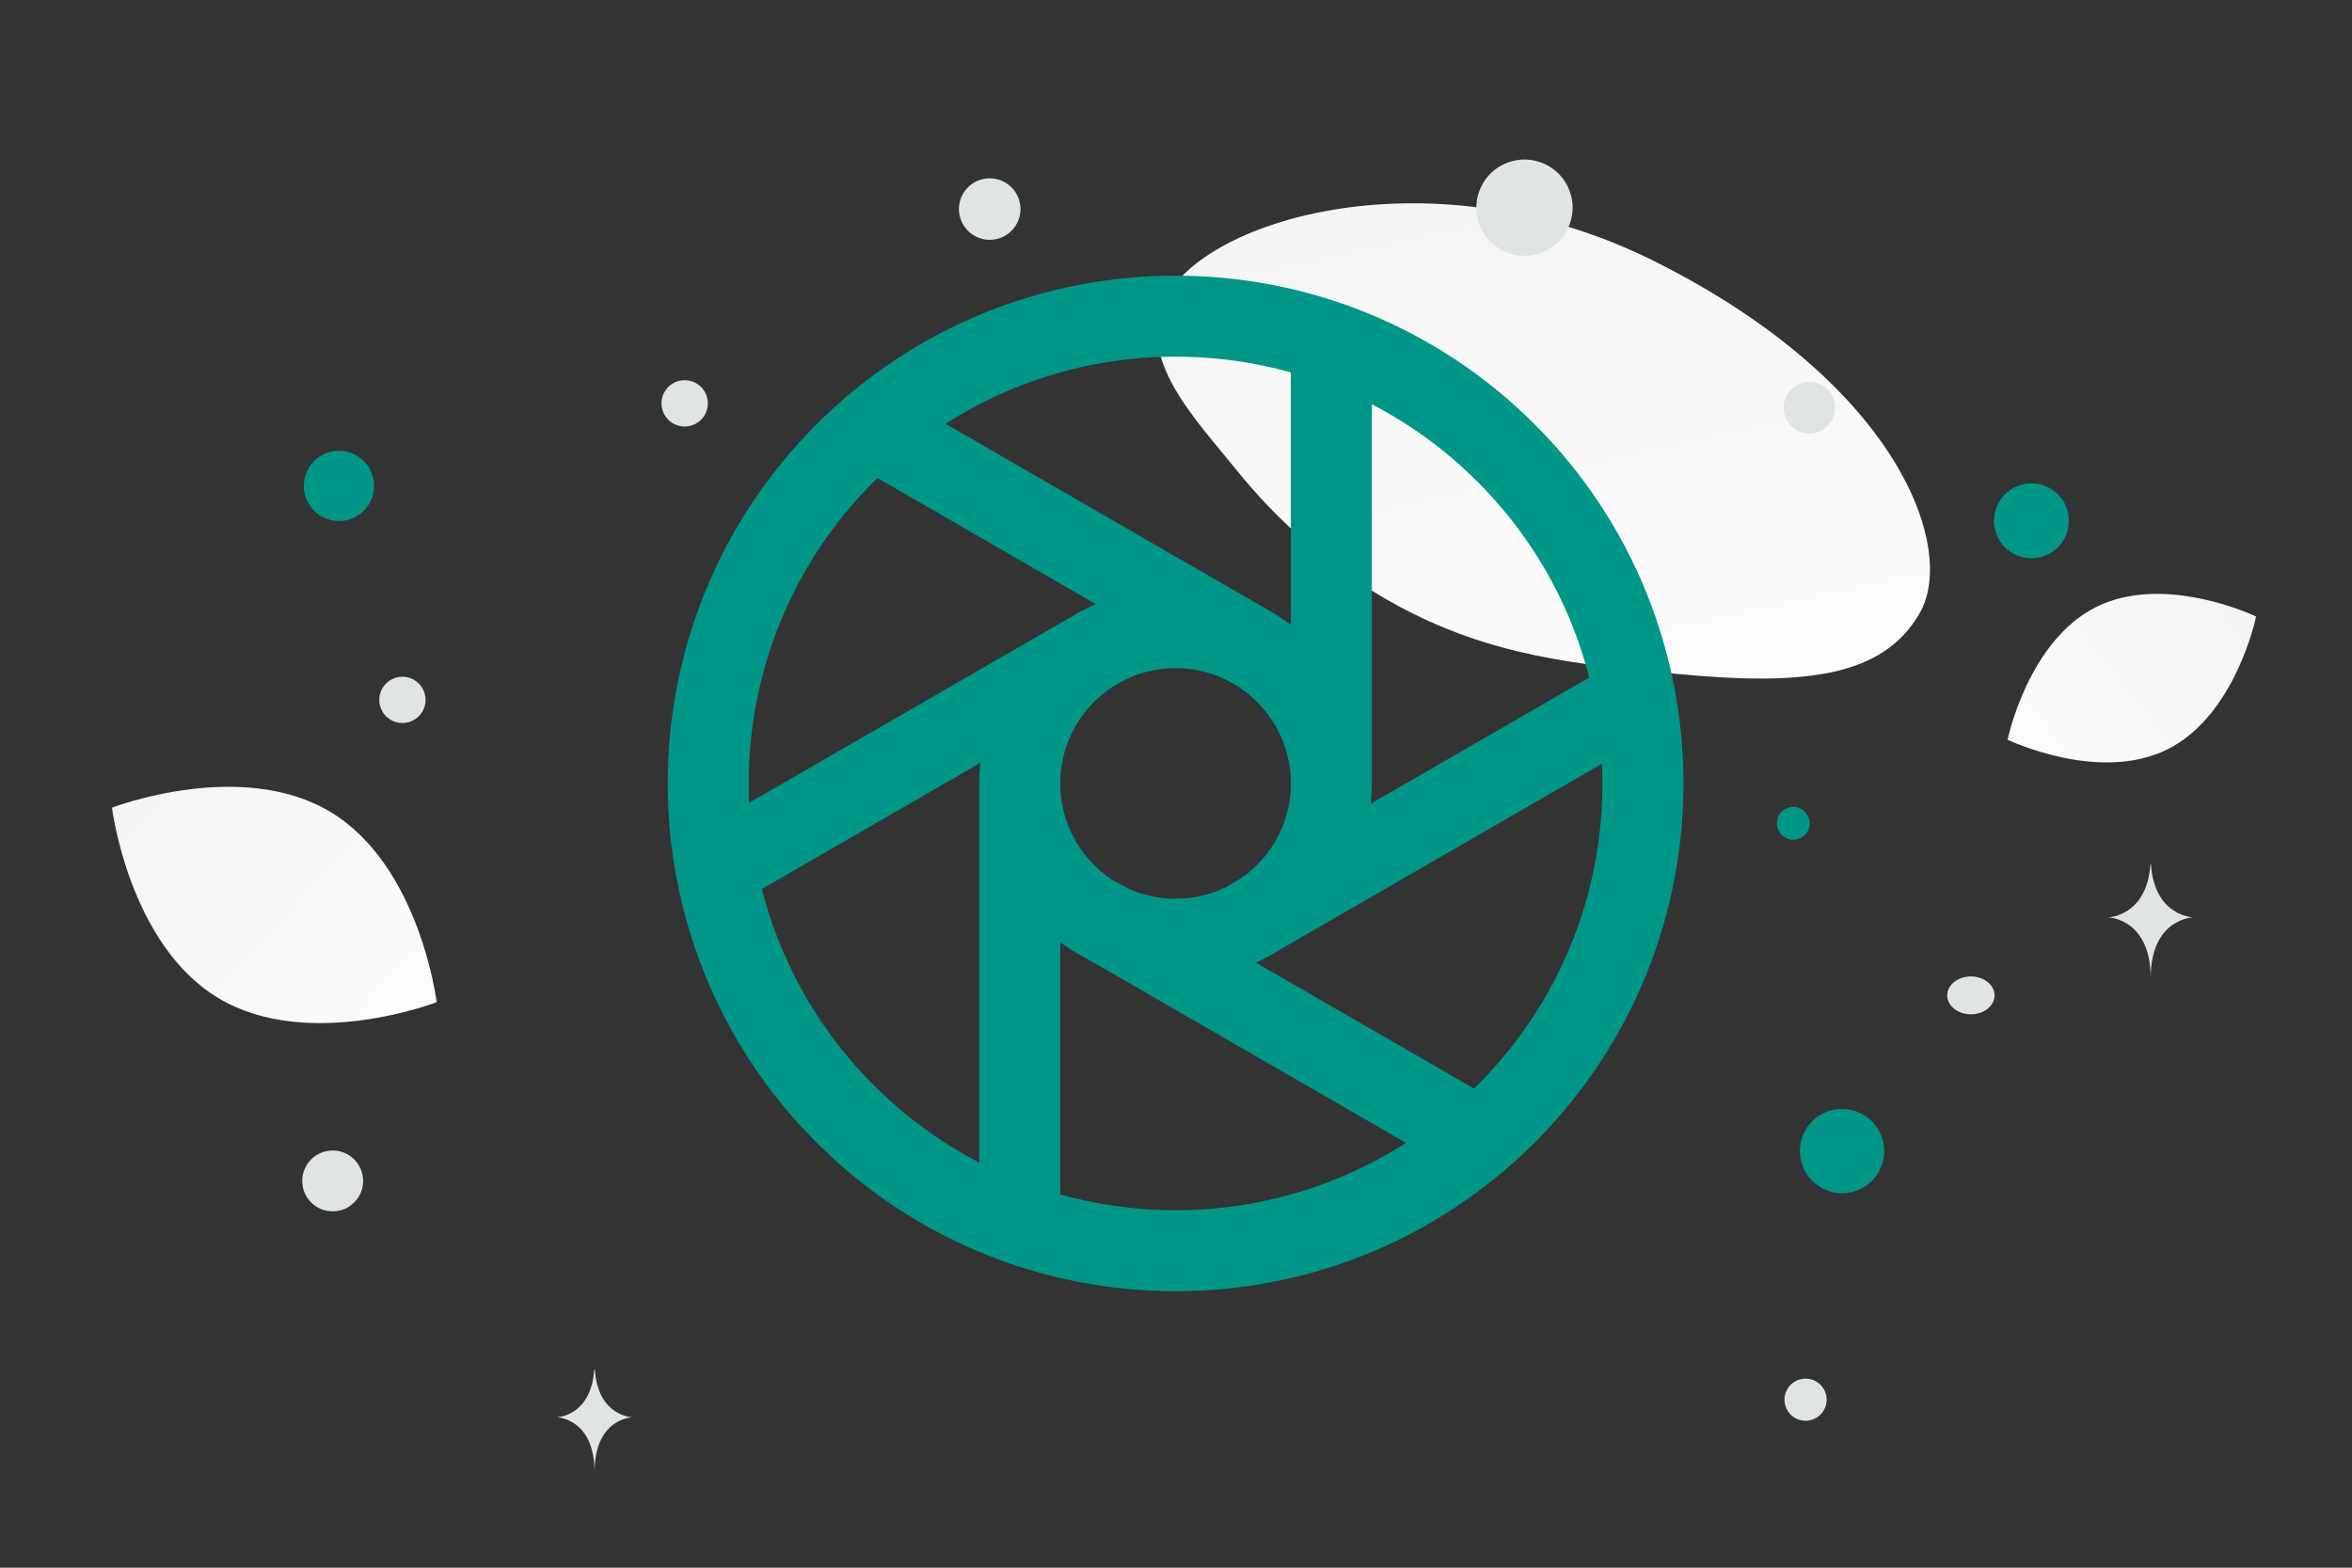 <svg width="900" height="600" viewBox="0 0 900 600" fill="none" xmlns="http://www.w3.org/2000/svg"><rect x="0" y="0" width="900" height="600" fill="#333333" stroke="none"/><path fill="transparent" d="M0 0h900v600H0z"/><path d="M734.755 234.332c-13.936 24.871-44.457 28.288-93.353 23.562-36.773-3.561-70.307-6.317-107.083-26.368-25.741-14.024-46.116-32.998-60.988-51.427-16.115-19.964-38.609-42.749-27.582-65.385 15.154-31.095 102.786-57.284 187.881-14.457 93.476 47.06 114.757 109.767 101.125 134.075z" fill="url(#a)"/><path d="M829.31 286.834c-26.253 13.023-61.098-3.722-61.098-3.722s7.744-37.853 34.011-50.858c26.254-13.023 61.084 3.704 61.084 3.704s-7.744 37.853-33.997 50.876z" fill="url(#b)"/><path d="M83.586 382.013c34.303 20.559 83.517 1.553 83.517 1.553s-6.435-52.33-40.759-72.866c-34.303-20.559-83.496-1.577-83.496-1.577s6.435 52.331 40.738 72.89z" fill="url(#c)"/><circle cx="777.335" cy="199.335" r="14.335" transform="rotate(180 777.335 199.335)" fill="#009688"/><circle cx="704.861" cy="440.542" r="16.127" transform="rotate(180 704.861 440.542)" fill="#009688"/><circle r="13.439" transform="matrix(-1 0 0 1 129.705 185.978)" fill="#009688"/><circle r="6.271" transform="matrix(-1 0 0 1 686.201 315.115)" fill="#009688"/><circle r="8.063" transform="matrix(-1 0 0 1 690.91 535.7)" fill="#E1E4E5"/><circle r="11.647" transform="matrix(-1 0 0 1 127.3 451.975)" fill="#E1E4E5"/><circle r="8.864" transform="matrix(-1 0 0 1 261.992 154.382)" fill="#E1E4E5"/><circle r="9.855" transform="matrix(-1 0 0 1 692.36 156.027)" fill="#E1E4E5"/><circle r="8.85" transform="scale(1 -1) rotate(-75 -97.55 -234.273)" fill="#E1E4E5"/><circle r="11.773" transform="matrix(-1 0 0 1 378.714 80.016)" fill="#E1E4E5"/><ellipse rx="9.056" ry="7.245" transform="matrix(-1 0 0 1 754.165 380.956)" fill="#E1E4E5"/><circle r="18.418" transform="scale(1 -1) rotate(-75 239.89 -419.855)" fill="#E1E4E5"/><path d="M822.843 330.919h.237c1.403 19.878 16.186 20.184 16.186 20.184s-16.302.318-16.302 23.286c0-22.968-16.301-23.286-16.301-23.286s14.777-.306 16.18-20.184zM227.395 524.165h.211c1.245 17.991 14.362 18.268 14.362 18.268s-14.465.288-14.465 21.076c0-20.788-14.464-21.076-14.464-21.076s13.112-.277 14.356-18.268z" fill="#E1E4E5"/><path d="m576.296 426.317.021-.021c69.835-69.847 69.828-183.081-.016-252.919-69.844-69.838-183.078-69.836-252.919.005-69.841 69.841-69.843 183.075-.005 252.919 69.838 69.844 183.072 69.851 252.919.016" stroke="#009688" stroke-width="31" stroke-linecap="round" stroke-linejoin="round"/><circle r="59.615" transform="matrix(-1 0 0 1 449.83 299.844)" stroke="#009688" stroke-width="31" stroke-linecap="round" stroke-linejoin="round"/><path d="M390.215 299.844v168.508m119.23-168.511V131.239m-89.452 116.93-145.931 84.254m205.542 19.004 146.014-84.301m-145.981-19.002L333.705 163.87m86.314 187.511 146.013 84.301" stroke="#009688" stroke-width="31" stroke-linecap="round" stroke-linejoin="round"/><defs><linearGradient id="a" x1="640.875" y1="395.519" x2="516.663" y2="-162.636" gradientUnits="userSpaceOnUse"><stop stop-color="#fff"/><stop offset="1" stop-color="#EEE"/></linearGradient><linearGradient id="b" x1="728.495" y1="327.456" x2="945.032" y2="156.174" gradientUnits="userSpaceOnUse"><stop stop-color="#fff"/><stop offset="1" stop-color="#EEE"/></linearGradient><linearGradient id="c" x1="216.329" y1="448.191" x2="-59.684" y2="191.739" gradientUnits="userSpaceOnUse"><stop stop-color="#fff"/><stop offset="1" stop-color="#EEE"/></linearGradient></defs></svg>